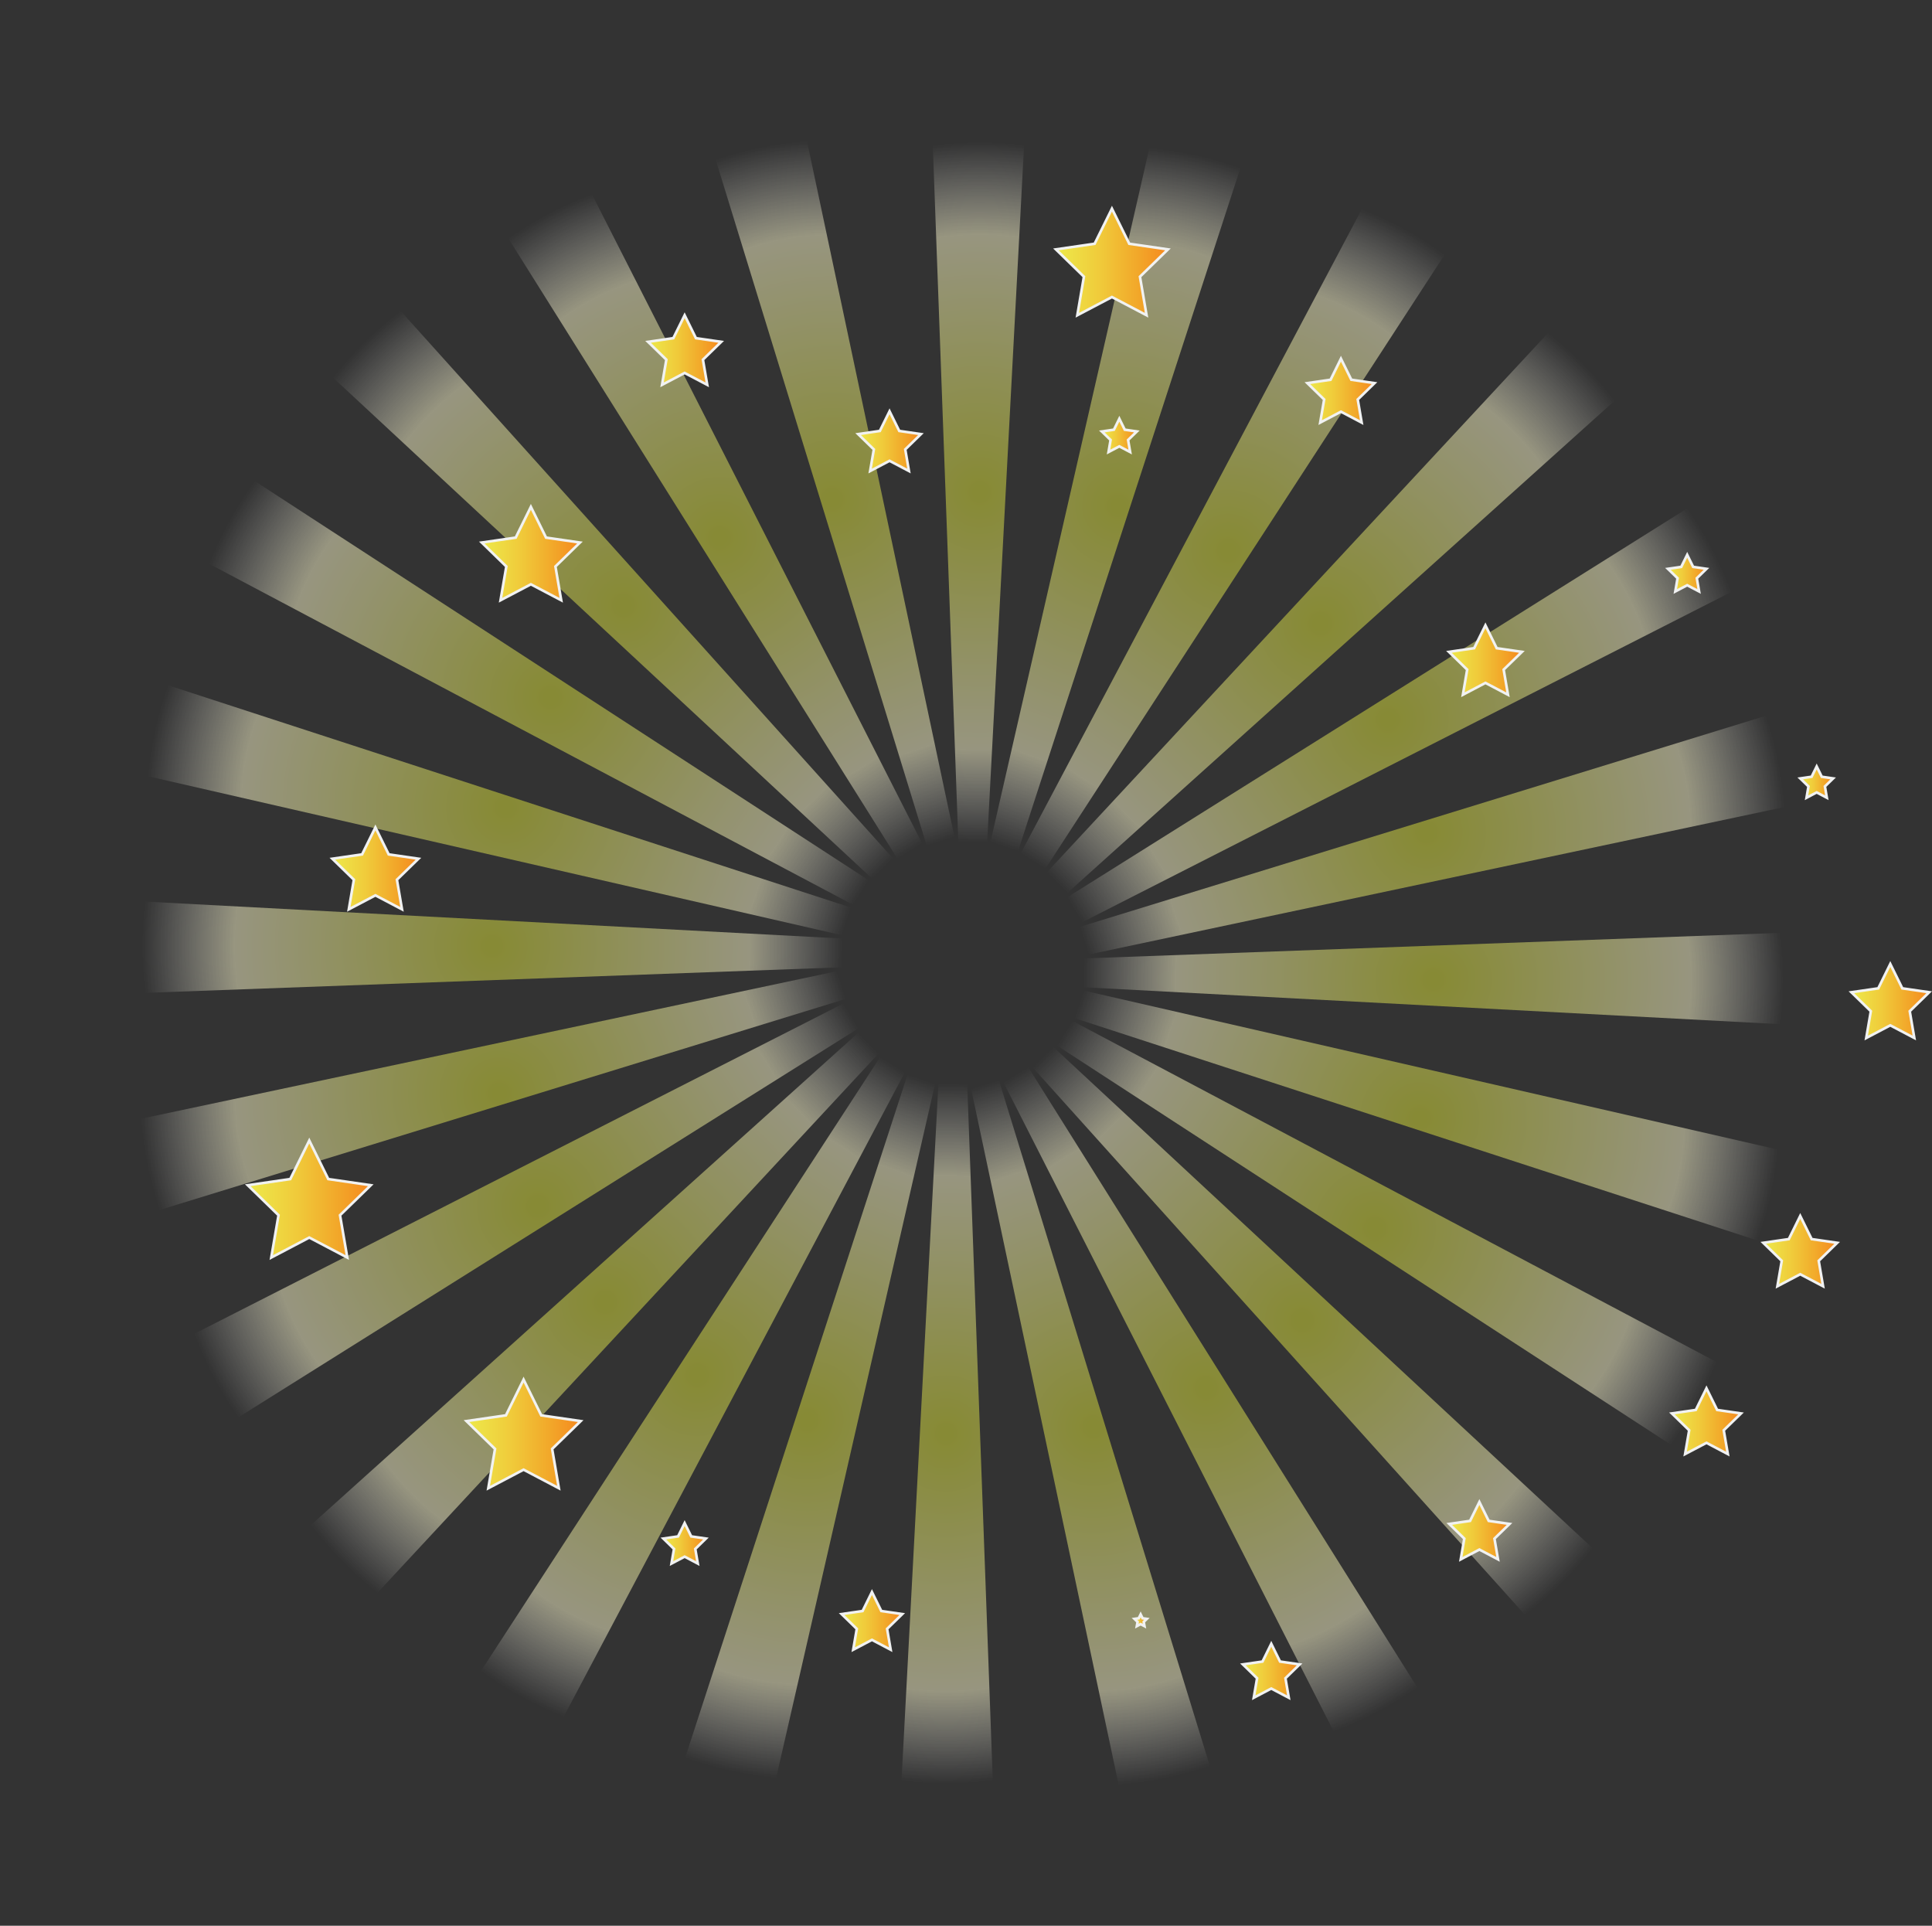 <?xml version="1.0" encoding="utf-8"?>
<!-- Generator: Adobe Illustrator 17.0.0, SVG Export Plug-In . SVG Version: 6.00 Build 0)  -->
<!DOCTYPE svg PUBLIC "-//W3C//DTD SVG 1.1//EN" "http://www.w3.org/Graphics/SVG/1.1/DTD/svg11.dtd">
<svg version="1.1" id="Layer_1" xmlns="http://www.w3.org/2000/svg" xmlns:xlink="http://www.w3.org/1999/xlink" x="0px" y="0px"
	 width="738.781px" height="736.325px" viewBox="0 0 738.781 736.325" enable-background="new 0 0 738.781 736.325"
	 xml:space="preserve">
<rect x="0" y="0" width="738.781" height="736.325" fill="#333333" stroke="none"/>
<g>
	<g opacity="0.5">
		
			<radialGradient id="SVGID_1_" cx="2412.57" cy="300.043" r="133.827" gradientTransform="matrix(-1 0 0 -1 2787.172 488.25)" gradientUnits="userSpaceOnUse">
			<stop  offset="0.02" style="stop-color:#DCE238"/>
			<stop  offset="0.735" style="stop-color:#FCF8CC"/>
			<stop  offset="1" style="stop-color:#FFFFFF;stop-opacity:0"/>
		</radialGradient>
		<polygon fill="url(#SVGID_1_)" points="354.663,0 394.54,0 374.601,376.413 368.462,376.413 		"/>
		
			<radialGradient id="SVGID_2_" cx="2468.999" cy="297.362" r="137.279" gradientTransform="matrix(-1 0 0 -1 2787.172 488.25)" gradientUnits="userSpaceOnUse">
			<stop  offset="0.02" style="stop-color:#DCE238"/>
			<stop  offset="0.735" style="stop-color:#FCF8CC"/>
			<stop  offset="1" style="stop-color:#FFFFFF;stop-opacity:0"/>
		</radialGradient>
		<polygon fill="url(#SVGID_2_)" points="259.829,16.041 298.354,5.721 376.517,374.468 370.591,376.055 		"/>
		
			<radialGradient id="SVGID_3_" cx="2512.047" cy="282.604" r="140.159" gradientTransform="matrix(-1 0 0 -1 2787.172 488.25)" gradientUnits="userSpaceOnUse">
			<stop  offset="0.02" style="stop-color:#DCE238"/>
			<stop  offset="0.735" style="stop-color:#FCF8CC"/>
			<stop  offset="1" style="stop-color:#FFFFFF;stop-opacity:0"/>
		</radialGradient>
		<polygon fill="url(#SVGID_3_)" points="172.387,56.073 206.926,36.135 377.862,372.091 372.548,375.157 		"/>
		
			<radialGradient id="SVGID_4_" cx="2548.755" cy="256.767" r="141.222" gradientTransform="matrix(-1 0 0 -1 2787.172 488.25)" gradientUnits="userSpaceOnUse">
			<stop  offset="0.02" style="stop-color:#DCE238"/>
			<stop  offset="0.735" style="stop-color:#FCF8CC"/>
			<stop  offset="1" style="stop-color:#FFFFFF;stop-opacity:0"/>
		</radialGradient>
		<polygon fill="url(#SVGID_4_)" points="98.284,117.376 126.481,89.18 378.55,369.443 374.212,373.786 		"/>
		
			<radialGradient id="SVGID_5_" cx="2576.623" cy="221.617" r="140.223" gradientTransform="matrix(-1 0 0 -1 2787.172 488.25)" gradientUnits="userSpaceOnUse">
			<stop  offset="0.02" style="stop-color:#DCE238"/>
			<stop  offset="0.735" style="stop-color:#FCF8CC"/>
			<stop  offset="1" style="stop-color:#FFFFFF;stop-opacity:0"/>
		</radialGradient>
		<polygon fill="url(#SVGID_5_)" points="42.57,195.775 62.51,161.239 378.528,366.713 375.462,372.027 		"/>
		
			<radialGradient id="SVGID_6_" cx="2593.748" cy="179.548" r="137.389" gradientTransform="matrix(-1 0 0 -1 2787.172 488.25)" gradientUnits="userSpaceOnUse">
			<stop  offset="0.02" style="stop-color:#DCE238"/>
			<stop  offset="0.735" style="stop-color:#FCF8CC"/>
			<stop  offset="1" style="stop-color:#FFFFFF;stop-opacity:0"/>
		</radialGradient>
		<polygon fill="url(#SVGID_6_)" points="9.053,285.918 19.37,247.396 377.796,364.079 376.212,370.008 		"/>
		
			<radialGradient id="SVGID_7_" cx="2598.964" cy="126.527" r="133.827" gradientTransform="matrix(-1 0 0 -1 2787.172 488.25)" gradientUnits="userSpaceOnUse">
			<stop  offset="0.02" style="stop-color:#DCE238"/>
			<stop  offset="0.735" style="stop-color:#FCF8CC"/>
			<stop  offset="1" style="stop-color:#FFFFFF;stop-opacity:0"/>
		</radialGradient>
		<polygon fill="url(#SVGID_7_)" points="0,381.662 0,341.785 376.415,361.727 376.415,367.858 		"/>
		
			<radialGradient id="SVGID_8_" cx="2596.283" cy="70.1" r="137.278" gradientTransform="matrix(-1 0 0 -1 2787.172 488.25)" gradientUnits="userSpaceOnUse">
			<stop  offset="0.02" style="stop-color:#DCE238"/>
			<stop  offset="0.735" style="stop-color:#FCF8CC"/>
			<stop  offset="1" style="stop-color:#FFFFFF;stop-opacity:0"/>
		</radialGradient>
		<polygon fill="url(#SVGID_8_)" points="16.035,476.491 5.723,437.974 374.47,359.809 376.056,365.736 		"/>
		
			<radialGradient id="SVGID_9_" cx="2581.524" cy="27.051" r="140.158" gradientTransform="matrix(-1 0 0 -1 2787.172 488.25)" gradientUnits="userSpaceOnUse">
			<stop  offset="0.02" style="stop-color:#DCE238"/>
			<stop  offset="0.735" style="stop-color:#FCF8CC"/>
			<stop  offset="1" style="stop-color:#FFFFFF;stop-opacity:0"/>
		</radialGradient>
		<polygon fill="url(#SVGID_9_)" points="56.074,563.937 36.139,529.401 372.093,358.462 375.157,363.774 		"/>
		
			<radialGradient id="SVGID_10_" cx="2555.687" cy="-9.66" r="141.221" gradientTransform="matrix(-1 0 0 -1 2787.172 488.25)" gradientUnits="userSpaceOnUse">
			<stop  offset="0.02" style="stop-color:#DCE238"/>
			<stop  offset="0.735" style="stop-color:#FCF8CC"/>
			<stop  offset="1" style="stop-color:#FFFFFF;stop-opacity:0"/>
		</radialGradient>
		<polygon fill="url(#SVGID_10_)" points="117.378,638.042 89.184,609.841 369.446,357.779 373.786,362.114 		"/>
		
			<radialGradient id="SVGID_11_" cx="2520.538" cy="-37.524" r="140.222" gradientTransform="matrix(-1 0 0 -1 2787.172 488.25)" gradientUnits="userSpaceOnUse">
			<stop  offset="0.02" style="stop-color:#DCE238"/>
			<stop  offset="0.735" style="stop-color:#FCF8CC"/>
			<stop  offset="1" style="stop-color:#FFFFFF;stop-opacity:0"/>
		</radialGradient>
		<polygon fill="url(#SVGID_11_)" points="195.772,693.751 161.237,673.813 366.714,357.798 372.03,360.867 		"/>
		
			<radialGradient id="SVGID_12_" cx="2478.469" cy="-54.651" r="137.39" gradientTransform="matrix(-1 0 0 -1 2787.172 488.25)" gradientUnits="userSpaceOnUse">
			<stop  offset="0.02" style="stop-color:#DCE238"/>
			<stop  offset="0.735" style="stop-color:#FCF8CC"/>
			<stop  offset="1" style="stop-color:#FFFFFF;stop-opacity:0"/>
		</radialGradient>
		<polygon fill="url(#SVGID_12_)" points="285.915,727.274 247.397,716.954 364.081,358.527 370.009,360.113 		"/>
		
			<radialGradient id="SVGID_13_" cx="2425.446" cy="-59.867" r="133.828" gradientTransform="matrix(-1 0 0 -1 2787.172 488.25)" gradientUnits="userSpaceOnUse">
			<stop  offset="0.02" style="stop-color:#DCE238"/>
			<stop  offset="0.735" style="stop-color:#FCF8CC"/>
			<stop  offset="1" style="stop-color:#FFFFFF;stop-opacity:0"/>
		</radialGradient>
		<polygon fill="url(#SVGID_13_)" points="381.663,736.325 341.788,736.321 361.728,359.908 367.86,359.908 		"/>
		
			<radialGradient id="SVGID_14_" cx="2369.021" cy="-57.185" r="137.278" gradientTransform="matrix(-1 0 0 -1 2787.172 488.25)" gradientUnits="userSpaceOnUse">
			<stop  offset="0.02" style="stop-color:#DCE238"/>
			<stop  offset="0.735" style="stop-color:#FCF8CC"/>
			<stop  offset="1" style="stop-color:#FFFFFF;stop-opacity:0"/>
		</radialGradient>
		<polygon fill="url(#SVGID_14_)" points="476.493,720.282 437.976,730.602 359.81,361.854 365.739,360.268 		"/>
		
			<radialGradient id="SVGID_15_" cx="2325.972" cy="-42.426" r="140.159" gradientTransform="matrix(-1 0 0 -1 2787.172 488.25)" gradientUnits="userSpaceOnUse">
			<stop  offset="0.02" style="stop-color:#DCE238"/>
			<stop  offset="0.735" style="stop-color:#FCF8CC"/>
			<stop  offset="1" style="stop-color:#FFFFFF;stop-opacity:0"/>
		</radialGradient>
		<polygon fill="url(#SVGID_15_)" points="563.938,680.247 529.405,700.187 358.462,364.233 363.774,361.165 		"/>
		
			<radialGradient id="SVGID_16_" cx="2289.262" cy="-16.589" r="141.22" gradientTransform="matrix(-1 0 0 -1 2787.172 488.25)" gradientUnits="userSpaceOnUse">
			<stop  offset="0.02" style="stop-color:#DCE238"/>
			<stop  offset="0.735" style="stop-color:#FCF8CC"/>
			<stop  offset="1" style="stop-color:#FFFFFF;stop-opacity:0"/>
		</radialGradient>
		<polygon fill="url(#SVGID_16_)" points="638.042,618.942 609.841,647.14 357.778,366.88 362.116,362.539 		"/>
		
			<radialGradient id="SVGID_17_" cx="2261.396" cy="18.562" r="140.221" gradientTransform="matrix(-1 0 0 -1 2787.172 488.25)" gradientUnits="userSpaceOnUse">
			<stop  offset="0.02" style="stop-color:#DCE238"/>
			<stop  offset="0.735" style="stop-color:#FCF8CC"/>
			<stop  offset="1" style="stop-color:#FFFFFF;stop-opacity:0"/>
		</radialGradient>
		<polygon fill="url(#SVGID_17_)" points="693.751,540.55 673.813,575.083 357.8,369.611 360.862,364.294 		"/>
		
			<radialGradient id="SVGID_18_" cx="2244.271" cy="60.628" r="137.391" gradientTransform="matrix(-1 0 0 -1 2787.172 488.25)" gradientUnits="userSpaceOnUse">
			<stop  offset="0.02" style="stop-color:#DCE238"/>
			<stop  offset="0.735" style="stop-color:#FCF8CC"/>
			<stop  offset="1" style="stop-color:#FFFFFF;stop-opacity:0"/>
		</radialGradient>
		<polygon fill="url(#SVGID_18_)" points="727.276,450.405 716.952,488.925 358.524,372.245 360.118,366.318 		"/>
		
			<radialGradient id="SVGID_19_" cx="2239.055" cy="113.652" r="133.827" gradientTransform="matrix(-1 0 0 -1 2787.172 488.25)" gradientUnits="userSpaceOnUse">
			<stop  offset="0.02" style="stop-color:#DCE238"/>
			<stop  offset="0.735" style="stop-color:#FCF8CC"/>
			<stop  offset="1" style="stop-color:#FFFFFF;stop-opacity:0"/>
		</radialGradient>
		<polygon fill="url(#SVGID_19_)" points="736.323,354.658 736.323,394.538 359.911,374.595 359.911,368.464 		"/>
		
			<radialGradient id="SVGID_20_" cx="2241.734" cy="170.076" r="137.278" gradientTransform="matrix(-1 0 0 -1 2787.172 488.25)" gradientUnits="userSpaceOnUse">
			<stop  offset="0.02" style="stop-color:#DCE238"/>
			<stop  offset="0.735" style="stop-color:#FCF8CC"/>
			<stop  offset="1" style="stop-color:#FFFFFF;stop-opacity:0"/>
		</radialGradient>
		<polygon fill="url(#SVGID_20_)" points="720.286,259.833 730.604,298.353 361.858,376.516 360.271,370.59 		"/>
		
			<radialGradient id="SVGID_21_" cx="2256.495" cy="213.125" r="140.158" gradientTransform="matrix(-1 0 0 -1 2787.172 488.25)" gradientUnits="userSpaceOnUse">
			<stop  offset="0.02" style="stop-color:#DCE238"/>
			<stop  offset="0.735" style="stop-color:#FCF8CC"/>
			<stop  offset="1" style="stop-color:#FFFFFF;stop-opacity:0"/>
		</radialGradient>
		<polygon fill="url(#SVGID_21_)" points="680.251,172.387 700.187,206.924 364.233,377.862 361.167,372.548 		"/>
		
			<radialGradient id="SVGID_22_" cx="2282.331" cy="249.833" r="141.22" gradientTransform="matrix(-1 0 0 -1 2787.172 488.25)" gradientUnits="userSpaceOnUse">
			<stop  offset="0.02" style="stop-color:#DCE238"/>
			<stop  offset="0.735" style="stop-color:#FCF8CC"/>
			<stop  offset="1" style="stop-color:#FFFFFF;stop-opacity:0"/>
		</radialGradient>
		<polygon fill="url(#SVGID_22_)" points="618.942,98.287 647.142,126.479 366.88,378.548 362.54,374.208 		"/>
		
			<radialGradient id="SVGID_23_" cx="2317.479" cy="277.703" r="140.221" gradientTransform="matrix(-1 0 0 -1 2787.172 488.25)" gradientUnits="userSpaceOnUse">
			<stop  offset="0.02" style="stop-color:#DCE238"/>
			<stop  offset="0.735" style="stop-color:#FCF8CC"/>
			<stop  offset="1" style="stop-color:#FFFFFF;stop-opacity:0"/>
		</radialGradient>
		<polygon fill="url(#SVGID_23_)" points="540.55,42.57 575.085,62.51 369.612,378.524 364.3,375.456 		"/>
		
			<radialGradient id="SVGID_24_" cx="2359.549" cy="294.826" r="137.391" gradientTransform="matrix(-1 0 0 -1 2787.172 488.25)" gradientUnits="userSpaceOnUse">
			<stop  offset="0.02" style="stop-color:#DCE238"/>
			<stop  offset="0.735" style="stop-color:#FCF8CC"/>
			<stop  offset="1" style="stop-color:#FFFFFF;stop-opacity:0"/>
		</radialGradient>
		<polygon fill="url(#SVGID_24_)" points="450.407,9.049 488.927,19.374 372.245,377.8 366.319,376.21 		"/>
	</g>
	<g>
		<linearGradient id="SVGID_25_" gradientUnits="userSpaceOnUse" x1="247.811" y1="133.841" x2="275.788" y2="133.841">
			<stop  offset="0" style="stop-color:#EDE94A"/>
			<stop  offset="0.141" style="stop-color:#EEDF45"/>
			<stop  offset="0.4" style="stop-color:#F0CA3A"/>
			<stop  offset="0.745" style="stop-color:#F2A629"/>
			<stop  offset="1" style="stop-color:#F6891F"/>
		</linearGradient>
		<polygon fill="url(#SVGID_25_)" stroke="#F1F2F2" stroke-miterlimit="10" points="261.8,120.537 266.122,129.296 275.788,130.7 
			268.794,137.518 270.445,147.145 261.8,142.6 253.154,147.145 254.806,137.518 247.811,130.7 257.478,129.296 		"/>
		<linearGradient id="SVGID_26_" gradientUnits="userSpaceOnUse" x1="328.146" y1="168.678" x2="352.164" y2="168.678">
			<stop  offset="0" style="stop-color:#EDE94A"/>
			<stop  offset="0.141" style="stop-color:#EEDF45"/>
			<stop  offset="0.4" style="stop-color:#F0CA3A"/>
			<stop  offset="0.745" style="stop-color:#F2A629"/>
			<stop  offset="1" style="stop-color:#F6891F"/>
		</linearGradient>
		<polygon fill="url(#SVGID_26_)" stroke="#F1F2F2" stroke-miterlimit="10" points="340.155,157.257 343.865,164.776 
			352.164,165.982 346.159,171.835 347.576,180.1 340.155,176.197 332.733,180.1 334.15,171.835 328.146,165.982 336.444,164.776 		
			"/>
		<linearGradient id="SVGID_27_" gradientUnits="userSpaceOnUse" x1="421.324" y1="166.474" x2="434.725" y2="166.474">
			<stop  offset="0" style="stop-color:#EDE94A"/>
			<stop  offset="0.141" style="stop-color:#EEDF45"/>
			<stop  offset="0.4" style="stop-color:#F0CA3A"/>
			<stop  offset="0.745" style="stop-color:#F2A629"/>
			<stop  offset="1" style="stop-color:#F6891F"/>
		</linearGradient>
		<polygon fill="url(#SVGID_27_)" stroke="#F1F2F2" stroke-miterlimit="10" points="428.024,160.102 430.095,164.297 
			434.725,164.97 431.374,168.235 432.165,172.846 428.024,170.669 423.884,172.846 424.675,168.235 421.324,164.97 
			425.954,164.297 		"/>
		<linearGradient id="SVGID_28_" gradientUnits="userSpaceOnUse" x1="499.925" y1="149.37" x2="525.605" y2="149.37">
			<stop  offset="0" style="stop-color:#EDE94A"/>
			<stop  offset="0.141" style="stop-color:#EEDF45"/>
			<stop  offset="0.4" style="stop-color:#F0CA3A"/>
			<stop  offset="0.745" style="stop-color:#F2A629"/>
			<stop  offset="1" style="stop-color:#F6891F"/>
		</linearGradient>
		<polygon fill="url(#SVGID_28_)" stroke="#F1F2F2" stroke-miterlimit="10" points="512.765,137.158 516.731,145.197 
			525.604,146.487 519.184,152.745 520.699,161.581 512.765,157.409 504.829,161.581 506.345,152.745 499.925,146.487 
			508.797,145.197 		"/>
		<linearGradient id="SVGID_29_" gradientUnits="userSpaceOnUse" x1="403.773" y1="100.163" x2="446.619" y2="100.163">
			<stop  offset="0" style="stop-color:#EDE94A"/>
			<stop  offset="0.141" style="stop-color:#EEDF45"/>
			<stop  offset="0.4" style="stop-color:#F0CA3A"/>
			<stop  offset="0.745" style="stop-color:#F2A629"/>
			<stop  offset="1" style="stop-color:#F6891F"/>
		</linearGradient>
		<polygon fill="url(#SVGID_29_)" stroke="#F1F2F2" stroke-miterlimit="10" points="425.196,79.788 431.816,93.202 446.619,95.353 
			435.908,105.794 438.436,120.537 425.196,113.576 411.956,120.537 414.484,105.794 403.773,95.353 418.576,93.202 		"/>
		<linearGradient id="SVGID_30_" gradientUnits="userSpaceOnUse" x1="554.062" y1="252.373" x2="581.969" y2="252.373">
			<stop  offset="0" style="stop-color:#EDE94A"/>
			<stop  offset="0.141" style="stop-color:#EEDF45"/>
			<stop  offset="0.4" style="stop-color:#F0CA3A"/>
			<stop  offset="0.745" style="stop-color:#F2A629"/>
			<stop  offset="1" style="stop-color:#F6891F"/>
		</linearGradient>
		<polygon fill="url(#SVGID_30_)" stroke="#F1F2F2" stroke-miterlimit="10" points="568.015,239.102 572.327,247.839 
			581.969,249.24 574.991,256.041 576.639,265.643 568.015,261.109 559.392,265.643 561.038,256.041 554.062,249.24 
			563.703,247.839 		"/>
		<linearGradient id="SVGID_31_" gradientUnits="userSpaceOnUse" x1="637.801" y1="219.147" x2="652.537" y2="219.147">
			<stop  offset="0" style="stop-color:#EDE94A"/>
			<stop  offset="0.141" style="stop-color:#EEDF45"/>
			<stop  offset="0.4" style="stop-color:#F0CA3A"/>
			<stop  offset="0.745" style="stop-color:#F2A629"/>
			<stop  offset="1" style="stop-color:#F6891F"/>
		</linearGradient>
		<polygon fill="url(#SVGID_31_)" stroke="#F1F2F2" stroke-miterlimit="10" points="645.169,212.14 647.445,216.753 
			652.537,217.493 648.852,221.084 649.723,226.154 645.169,223.76 640.615,226.154 641.485,221.084 637.801,217.493 
			642.893,216.753 		"/>
		<linearGradient id="SVGID_32_" gradientUnits="userSpaceOnUse" x1="184.231" y1="211.658" x2="221.774" y2="211.658">
			<stop  offset="0" style="stop-color:#EDE94A"/>
			<stop  offset="0.141" style="stop-color:#EEDF45"/>
			<stop  offset="0.4" style="stop-color:#F0CA3A"/>
			<stop  offset="0.745" style="stop-color:#F2A629"/>
			<stop  offset="1" style="stop-color:#F6891F"/>
		</linearGradient>
		<polygon fill="url(#SVGID_32_)" stroke="#F1F2F2" stroke-miterlimit="10" points="203.002,193.805 208.804,205.559 
			221.774,207.443 212.389,216.593 214.604,229.512 203.002,223.412 191.4,229.512 193.616,216.593 184.23,207.443 197.201,205.559 
					"/>
		<linearGradient id="SVGID_33_" gradientUnits="userSpaceOnUse" x1="127.088" y1="332.034" x2="160.012" y2="332.034">
			<stop  offset="0" style="stop-color:#EDE94A"/>
			<stop  offset="0.141" style="stop-color:#EEDF45"/>
			<stop  offset="0.4" style="stop-color:#F0CA3A"/>
			<stop  offset="0.745" style="stop-color:#F2A629"/>
			<stop  offset="1" style="stop-color:#F6891F"/>
		</linearGradient>
		<polygon fill="url(#SVGID_33_)" stroke="#F1F2F2" stroke-miterlimit="10" points="143.55,316.378 148.637,326.686 
			160.012,328.339 151.78,336.362 153.724,347.69 143.55,342.342 133.376,347.69 135.319,336.362 127.088,328.339 138.463,326.686 
					"/>
		<linearGradient id="SVGID_34_" gradientUnits="userSpaceOnUse" x1="178.373" y1="548.265" x2="222.053" y2="548.265">
			<stop  offset="0" style="stop-color:#EDE94A"/>
			<stop  offset="0.141" style="stop-color:#EEDF45"/>
			<stop  offset="0.4" style="stop-color:#F0CA3A"/>
			<stop  offset="0.745" style="stop-color:#F2A629"/>
			<stop  offset="1" style="stop-color:#F6891F"/>
		</linearGradient>
		<polygon fill="url(#SVGID_34_)" stroke="#F1F2F2" stroke-miterlimit="10" points="200.213,527.494 206.962,541.169 
			222.053,543.362 211.133,554.006 213.71,569.036 200.213,561.939 186.715,569.036 189.293,554.006 178.373,543.361 
			193.464,541.169 		"/>
		<linearGradient id="SVGID_35_" gradientUnits="userSpaceOnUse" x1="253.661" y1="590.101" x2="269.938" y2="590.101">
			<stop  offset="0" style="stop-color:#EDE94A"/>
			<stop  offset="0.141" style="stop-color:#EEDF45"/>
			<stop  offset="0.4" style="stop-color:#F0CA3A"/>
			<stop  offset="0.745" style="stop-color:#F2A629"/>
			<stop  offset="1" style="stop-color:#F6891F"/>
		</linearGradient>
		<polygon fill="url(#SVGID_35_)" stroke="#F1F2F2" stroke-miterlimit="10" points="261.8,582.36 264.314,587.456 269.939,588.273 
			265.869,592.24 266.829,597.841 261.8,595.196 256.77,597.841 257.73,592.24 253.661,588.273 259.285,587.456 		"/>
		<linearGradient id="SVGID_36_" gradientUnits="userSpaceOnUse" x1="321.833" y1="619.752" x2="345.017" y2="619.752">
			<stop  offset="0" style="stop-color:#EDE94A"/>
			<stop  offset="0.141" style="stop-color:#EEDF45"/>
			<stop  offset="0.4" style="stop-color:#F0CA3A"/>
			<stop  offset="0.745" style="stop-color:#F2A629"/>
			<stop  offset="1" style="stop-color:#F6891F"/>
		</linearGradient>
		<polygon fill="url(#SVGID_36_)" stroke="#F1F2F2" stroke-miterlimit="10" points="333.425,608.727 337.007,615.985 
			345.017,617.149 339.221,622.799 340.589,630.776 333.425,627.01 326.261,630.776 327.629,622.799 321.833,617.149 
			329.843,615.985 		"/>
		<linearGradient id="SVGID_37_" gradientUnits="userSpaceOnUse" x1="433.812" y1="619.515" x2="438.538" y2="619.515">
			<stop  offset="0" style="stop-color:#EDE94A"/>
			<stop  offset="0.141" style="stop-color:#EEDF45"/>
			<stop  offset="0.4" style="stop-color:#F0CA3A"/>
			<stop  offset="0.745" style="stop-color:#F2A629"/>
			<stop  offset="1" style="stop-color:#F6891F"/>
		</linearGradient>
		<polygon fill="url(#SVGID_37_)" stroke="#F1F2F2" stroke-miterlimit="10" points="436.175,617.267 436.905,618.746 
			438.538,618.984 437.356,620.136 437.636,621.763 436.175,620.994 434.714,621.763 434.993,620.136 433.811,618.984 
			435.444,618.746 		"/>
		<linearGradient id="SVGID_38_" gradientUnits="userSpaceOnUse" x1="554.173" y1="585.266" x2="577.231" y2="585.266">
			<stop  offset="0" style="stop-color:#EDE94A"/>
			<stop  offset="0.141" style="stop-color:#EEDF45"/>
			<stop  offset="0.4" style="stop-color:#F0CA3A"/>
			<stop  offset="0.745" style="stop-color:#F2A629"/>
			<stop  offset="1" style="stop-color:#F6891F"/>
		</linearGradient>
		<polygon fill="url(#SVGID_38_)" stroke="#F1F2F2" stroke-miterlimit="10" points="565.701,574.303 569.264,581.521 
			577.231,582.678 571.467,588.298 572.827,596.23 565.701,592.485 558.575,596.23 559.937,588.298 554.173,582.678 562.14,581.521 
					"/>
		<linearGradient id="SVGID_39_" gradientUnits="userSpaceOnUse" x1="674.264" y1="478.367" x2="702.523" y2="478.367">
			<stop  offset="0" style="stop-color:#EDE94A"/>
			<stop  offset="0.141" style="stop-color:#EEDF45"/>
			<stop  offset="0.4" style="stop-color:#F0CA3A"/>
			<stop  offset="0.745" style="stop-color:#F2A629"/>
			<stop  offset="1" style="stop-color:#F6891F"/>
		</linearGradient>
		<polygon fill="url(#SVGID_39_)" stroke="#F1F2F2" stroke-miterlimit="10" points="688.393,464.929 692.76,473.776 
			702.523,475.195 695.459,482.082 697.127,491.806 688.393,487.215 679.66,491.806 681.328,482.082 674.264,475.195 
			684.027,473.776 		"/>
		<linearGradient id="SVGID_40_" gradientUnits="userSpaceOnUse" x1="707.953" y1="382.732" x2="737.707" y2="382.732">
			<stop  offset="0" style="stop-color:#EDE94A"/>
			<stop  offset="0.141" style="stop-color:#EEDF45"/>
			<stop  offset="0.4" style="stop-color:#F0CA3A"/>
			<stop  offset="0.745" style="stop-color:#F2A629"/>
			<stop  offset="1" style="stop-color:#F6891F"/>
		</linearGradient>
		<polygon fill="url(#SVGID_40_)" stroke="#F1F2F2" stroke-miterlimit="10" points="722.83,368.583 727.428,377.898 
			737.707,379.392 730.268,386.643 732.024,396.881 722.83,392.047 713.636,396.881 715.392,386.643 707.953,379.392 
			718.232,377.898 		"/>
		<linearGradient id="SVGID_41_" gradientUnits="userSpaceOnUse" x1="688.394" y1="299.041" x2="700.977" y2="299.041">
			<stop  offset="0" style="stop-color:#EDE94A"/>
			<stop  offset="0.141" style="stop-color:#EEDF45"/>
			<stop  offset="0.4" style="stop-color:#F0CA3A"/>
			<stop  offset="0.745" style="stop-color:#F2A629"/>
			<stop  offset="1" style="stop-color:#F6891F"/>
		</linearGradient>
		<polygon fill="url(#SVGID_41_)" stroke="#F1F2F2" stroke-miterlimit="10" points="694.685,293.057 696.63,296.996 
			700.977,297.628 697.832,300.694 698.574,305.024 694.685,302.98 690.797,305.024 691.539,300.694 688.393,297.628 
			692.741,296.996 		"/>
		<linearGradient id="SVGID_42_" gradientUnits="userSpaceOnUse" x1="639.316" y1="543.398" x2="665.758" y2="543.398">
			<stop  offset="0" style="stop-color:#EDE94A"/>
			<stop  offset="0.141" style="stop-color:#EEDF45"/>
			<stop  offset="0.4" style="stop-color:#F0CA3A"/>
			<stop  offset="0.745" style="stop-color:#F2A629"/>
			<stop  offset="1" style="stop-color:#F6891F"/>
		</linearGradient>
		<polygon fill="url(#SVGID_42_)" stroke="#F1F2F2" stroke-miterlimit="10" points="652.537,530.824 656.623,539.102 
			665.758,540.43 659.147,546.873 660.708,555.972 652.537,551.676 644.366,555.972 645.927,546.873 639.316,540.43 
			648.451,539.102 		"/>
		<linearGradient id="SVGID_43_" gradientUnits="userSpaceOnUse" x1="475.273" y1="638.828" x2="496.967" y2="638.828">
			<stop  offset="0" style="stop-color:#EDE94A"/>
			<stop  offset="0.141" style="stop-color:#EEDF45"/>
			<stop  offset="0.4" style="stop-color:#F0CA3A"/>
			<stop  offset="0.745" style="stop-color:#F2A629"/>
			<stop  offset="1" style="stop-color:#F6891F"/>
		</linearGradient>
		<polygon fill="url(#SVGID_43_)" stroke="#F1F2F2" stroke-miterlimit="10" points="486.12,628.513 489.472,635.305 
			496.967,636.393 491.543,641.68 492.823,649.143 486.12,645.62 479.417,649.143 480.697,641.68 475.273,636.393 482.768,635.305 
					"/>
		<linearGradient id="SVGID_44_" gradientUnits="userSpaceOnUse" x1="94.746" y1="458.462" x2="141.781" y2="458.462">
			<stop  offset="0" style="stop-color:#EDE94A"/>
			<stop  offset="0.141" style="stop-color:#EEDF45"/>
			<stop  offset="0.4" style="stop-color:#F0CA3A"/>
			<stop  offset="0.745" style="stop-color:#F2A629"/>
			<stop  offset="1" style="stop-color:#F6891F"/>
		</linearGradient>
		<polygon fill="url(#SVGID_44_)" stroke="#F1F2F2" stroke-miterlimit="10" points="118.264,436.096 125.531,450.82 
			141.781,453.182 130.022,464.643 132.798,480.828 118.264,473.188 103.729,480.828 106.505,464.643 94.746,453.182 
			110.996,450.82 		"/>
	</g>
</g>
</svg>
